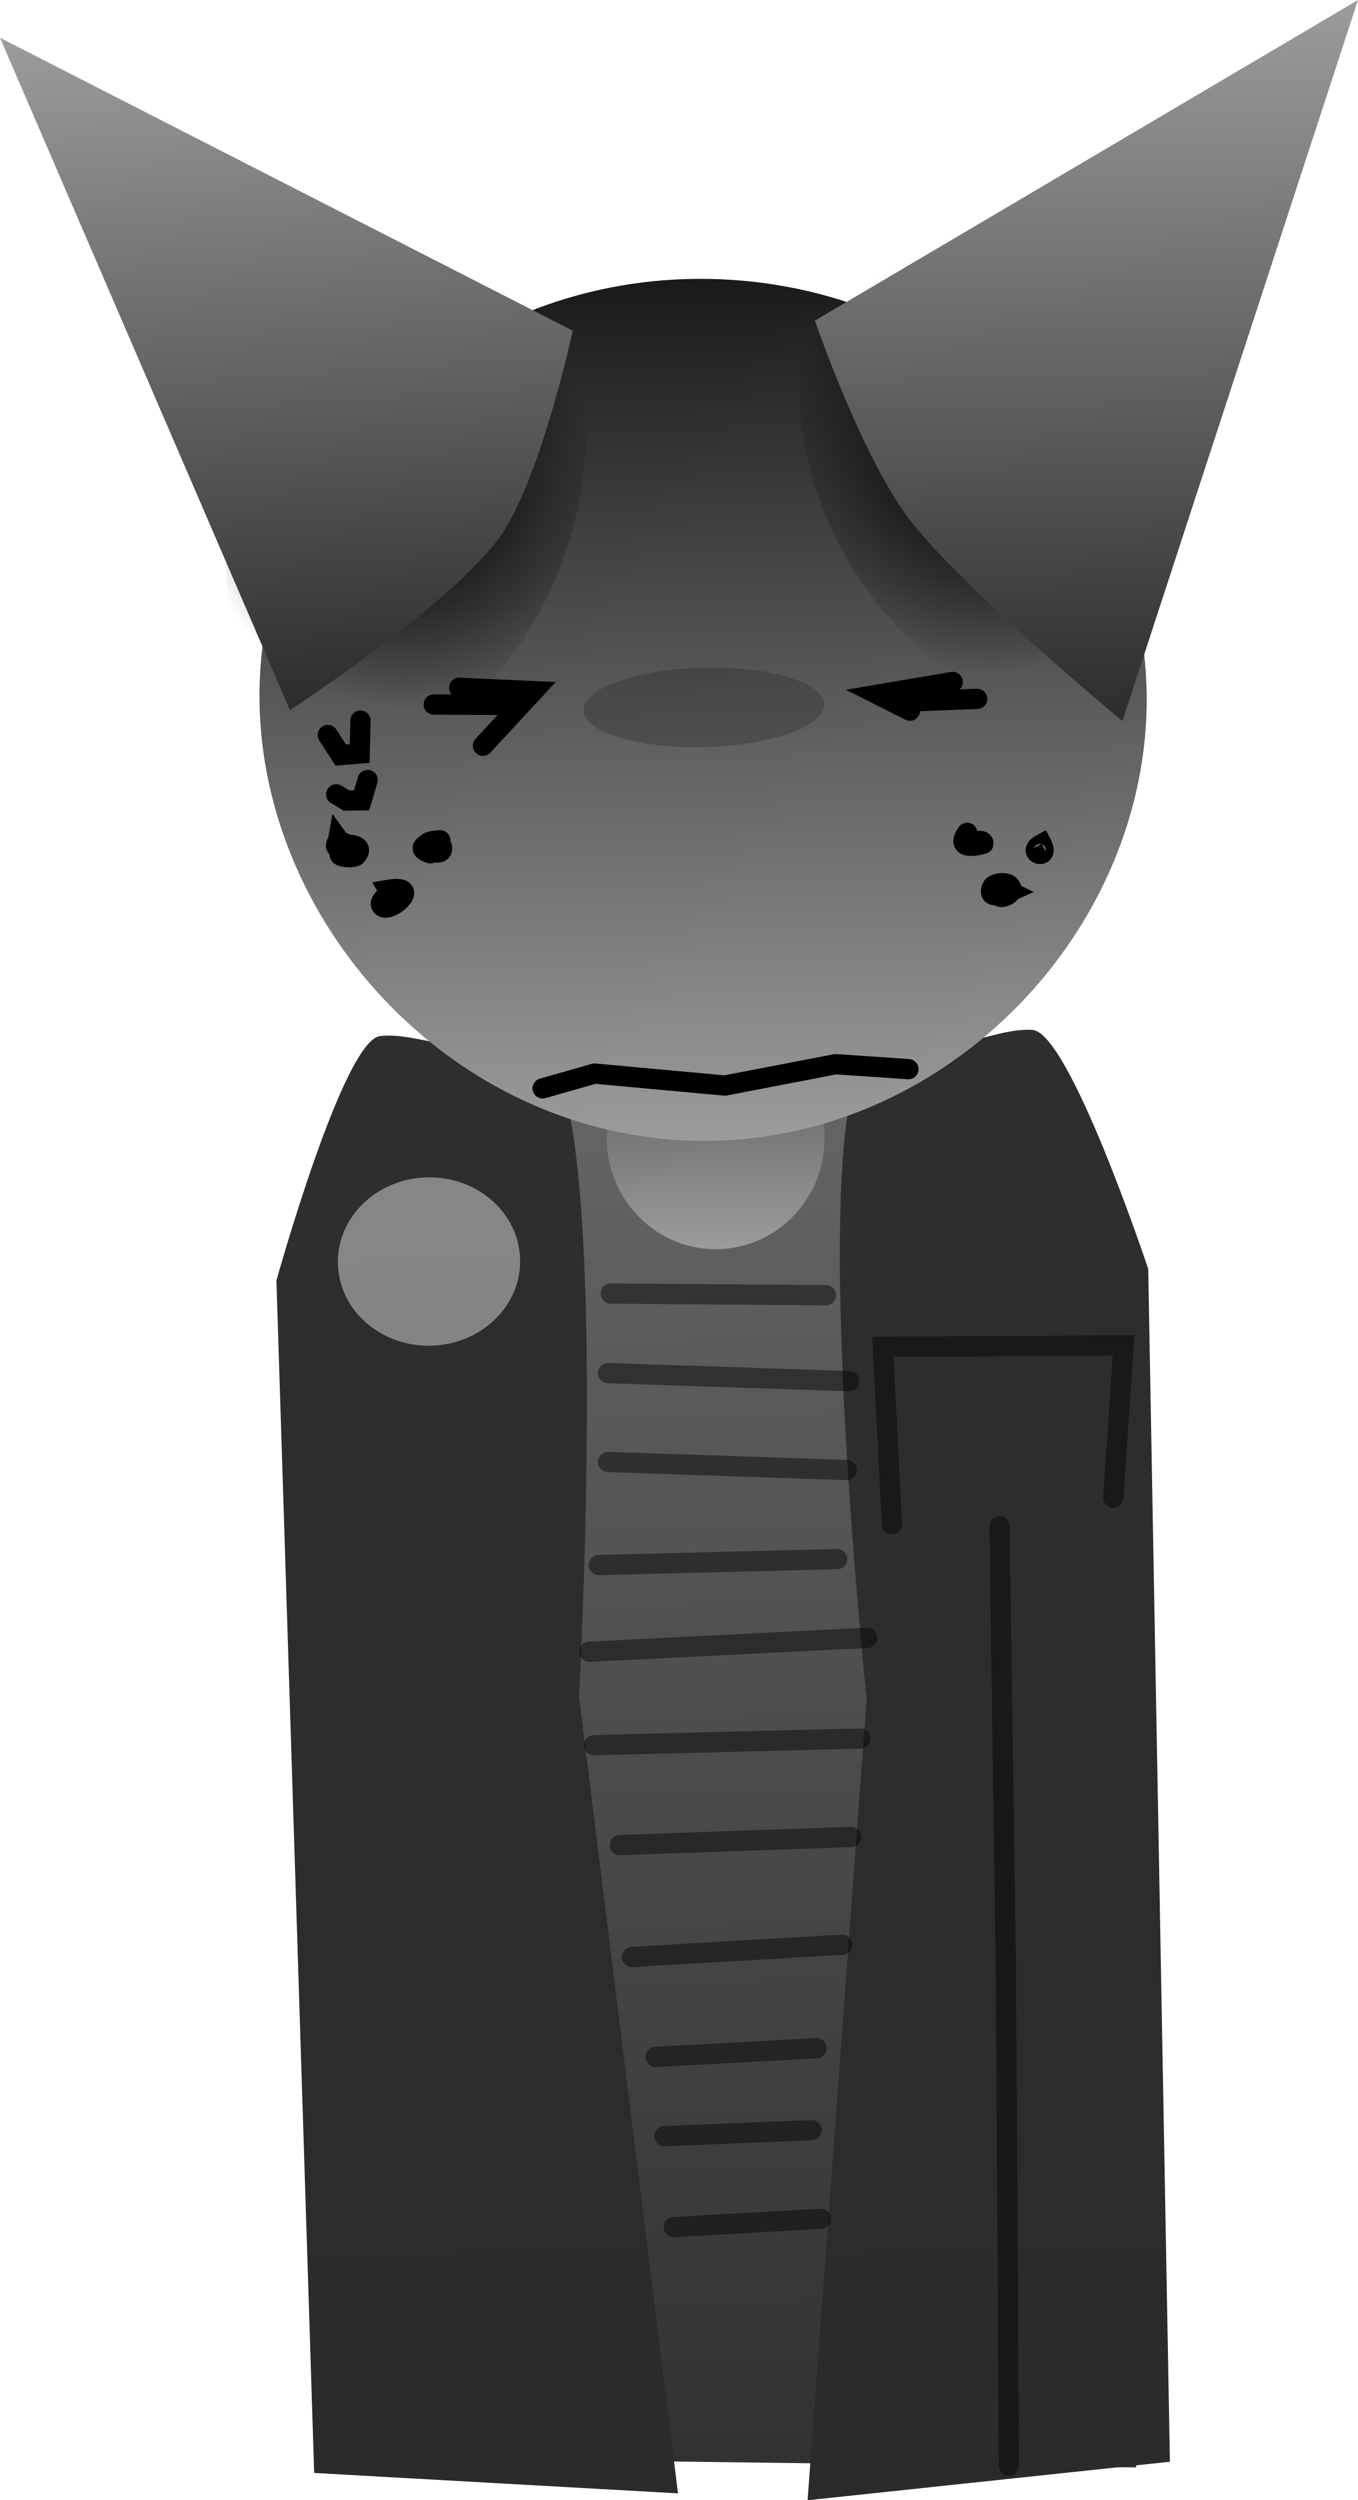 <svg version="1.1" xmlns="http://www.w3.org/2000/svg" xmlns:xlink="http://www.w3.org/1999/xlink" width="167.662" height="308.664" viewBox="0,0,167.662,308.664"><defs><linearGradient x1="319.662" y1="172.709" x2="324.119" y2="351.486" gradientUnits="userSpaceOnUse" id="color-1"><stop offset="0" stop-color="#676767"/><stop offset="1" stop-color="#313131"/></linearGradient><linearGradient x1="351.115" y1="172.986" x2="355.621" y2="353.734" gradientUnits="userSpaceOnUse" id="color-2"><stop offset="0" stop-color="#2e2e2e"/><stop offset="1" stop-color="#2b2b2b"/></linearGradient><linearGradient x1="289.297" y1="173.278" x2="293.803" y2="354.026" gradientUnits="userSpaceOnUse" id="color-3"><stop offset="0" stop-color="#2e2e2e"/><stop offset="1" stop-color="#2b2b2b"/></linearGradient><linearGradient x1="321.018" y1="172.432" x2="321.702" y2="199.856" gradientUnits="userSpaceOnUse" id="color-4"><stop offset="0" stop-color="#575757"/><stop offset="1" stop-color="#9c9c9c"/></linearGradient><linearGradient x1="318.525" y1="80.071" x2="321.177" y2="186.474" gradientUnits="userSpaceOnUse" id="color-5"><stop offset="0" stop-color="#1a1a1a"/><stop offset="1" stop-color="#9c9c9c"/></linearGradient><radialGradient cx="355.27" cy="102.403" r="26.454" gradientUnits="userSpaceOnUse" id="color-6"><stop offset="0" stop-color="#000000" stop-opacity="0.925"/><stop offset="1" stop-color="#000000" stop-opacity="0"/></radialGradient><radialGradient cx="283.137" cy="107.735" r="25.356" gradientUnits="userSpaceOnUse" id="color-7"><stop offset="0" stop-color="#000000" stop-opacity="0.925"/><stop offset="1" stop-color="#000000" stop-opacity="0"/></radialGradient><linearGradient x1="272.76" y1="47.659" x2="278.419" y2="132.669" gradientUnits="userSpaceOnUse" id="color-8"><stop offset="0" stop-color="#9c9c9c"/><stop offset="1" stop-color="#2c2c2c"/></linearGradient><linearGradient x1="359.41" y1="46.67" x2="361.609" y2="134.902" gradientUnits="userSpaceOnUse" id="color-9"><stop offset="0" stop-color="#9c9c9c"/><stop offset="1" stop-color="#2c2c2c"/></linearGradient><linearGradient x1="285.713" y1="190.992" x2="286.231" y2="211.774" gradientUnits="userSpaceOnUse" id="color-10"><stop offset="0" stop-color="#878787"/><stop offset="1" stop-color="#848484"/></linearGradient><linearGradient x1="124.402" y1="100.237" x2="124.433" y2="101.487" gradientUnits="userSpaceOnUse" id="color-11"><stop offset="0" stop-color="#878787"/><stop offset="1" stop-color="#848484"/></linearGradient></defs><g transform="translate(-233.007,-45.642)"><g stroke-miterlimit="10"><path d="M276.996,349.021l-5.799,-147.177c0,0 5.982,-25.855 15.777,-26.505c9.727,-0.645 32.794,-1.777 52.933,-3.112c21.843,-1.449 29.326,25.252 29.326,25.252l4.046,152.782z" fill="url(#color-1)" stroke="#000000" stroke-width="0" stroke-linecap="butt"/><path d="M332.712,354.305l7.294,-98.921c0,0 -8.488,-80.818 1.725,-80.169c9.416,0.599 14.198,-2.716 18.746,-2.427c4.579,0.291 14.293,29.508 14.293,29.508l2.679,147.255z" fill="url(#color-2)" stroke="#000000" stroke-width="0" stroke-linecap="butt"/><path d="M271.795,350.935l-4.662,-147.205c0,0 8.245,-29.664 12.805,-30.183c4.528,-0.515 9.47,2.557 18.844,1.49c10.167,-1.157 5.717,79.984 5.717,79.984l12.214,98.435z" fill="url(#color-3)" stroke="#000000" stroke-width="0" stroke-linecap="butt"/><path d="M334.804,185.809c0.189,7.573 -5.677,13.862 -13.102,14.047c-7.425,0.185 -13.597,-5.804 -13.786,-13.377c-0.189,-7.573 5.677,-13.862 13.102,-14.047c7.425,-0.185 13.597,5.804 13.786,13.377z" fill="url(#color-4)" stroke="#000000" stroke-width="0" stroke-linecap="butt"/><path d="M374.54,134.134c-1.23,28.528 -26.601,53.608 -56.825,52.305c-30.225,-1.304 -53.858,-28.498 -52.628,-57.025c1.23,-28.528 26.73,-50.597 56.954,-49.294c30.225,1.304 53.729,25.487 52.498,54.014z" fill="url(#color-5)" stroke="#000000" stroke-width="0" stroke-linecap="butt"/><path d="M334.765,132.601c0.068,2.708 -6.528,5.069 -14.732,5.274c-8.204,0.205 -14.909,-1.825 -14.976,-4.533c-0.068,-2.708 6.528,-5.069 14.732,-5.274c8.204,-0.205 14.909,1.825 14.976,4.533z" fill-opacity="0.184" fill="#000000" stroke="none" stroke-width="0" stroke-linecap="butt"/><path d="M275.248,149.92c0.516,-0.103 2.969,-0.025 1.736,1.353c-0.272,0.304 -1.694,0.205 -1.96,-0.02c-0.409,-0.346 0.724,-1.114 0.415,-1.552c-0.192,-0.272 -0.571,0.716 -0.848,0.53c-0.277,-0.186 0.114,-0.657 0.172,-0.985z" fill="none" stroke="#000000" stroke-width="2.5" stroke-linecap="round"/><path d="M286.147,150.987c-2.675,-0.798 1.155,-1.932 1.412,-0.83c0.459,1.966 -4.411,-0.662 -0.191,-0.767" fill="none" stroke="#000000" stroke-width="2.5" stroke-linecap="round"/><path d="M280.97,155.493c4.489,-0.789 -0.186,3.311 -0.901,1.904c-0.31,-0.61 1.129,-1.283 0.808,-1.888z" fill="none" stroke="#000000" stroke-width="2.5" stroke-linecap="round"/><path d="M352.574,149.78c0.574,-0.228 1.901,-0.597 1.852,0.018c-0.003,0.031 -3.755,1.109 -2.01,-1.343" fill="none" stroke="#000000" stroke-width="2.5" stroke-linecap="round"/><path d="M361.625,149.852c1.049,2.09 -2.085,1.081 -0.011,-0.021z" fill="none" stroke="#000000" stroke-width="2.5" stroke-linecap="round"/><path d="M357.716,155.719c-0.314,0.143 -2.985,1.204 -2.23,-0.531c0.283,-0.652 2.631,-0.88 2.357,0.482c-0.123,0.61 -2.462,1.417 -1.135,-0.448z" fill="none" stroke="#000000" stroke-width="2.5" stroke-linecap="round"/><path d="M332.229,88.212c2.66,-14.366 15.133,-19.658 27.858,-11.821c12.725,7.838 20.885,25.838 18.225,40.204c-2.66,14.366 -15.133,19.658 -27.858,11.821c-12.725,-7.838 -20.885,-25.838 -18.225,-40.204z" fill="url(#color-6)" stroke="#000000" stroke-width="0" stroke-linecap="butt"/><path d="M304.552,92.067c3.192,14.44 -3.809,33.161 -15.636,41.814c-11.827,8.653 -24.003,3.962 -27.195,-10.478c-3.192,-14.44 3.809,-33.161 15.636,-41.815c11.827,-8.653 24.003,-3.962 27.195,10.478z" fill="url(#color-7)" stroke="#000000" stroke-width="0" stroke-linecap="butt"/><path d="M268.804,133.309l-35.797,-83.005l70.713,36.162c0,0 -4.058,18.844 -9.203,25.747c-6.27,8.411 -25.713,21.096 -25.713,21.096z" fill="url(#color-8)" stroke="#000000" stroke-width="0" stroke-linecap="butt"/><path d="M333.621,85.224l67.048,-39.583l-29.081,89.012c0,0 -19.637,-16.215 -26.231,-24.8c-6.007,-7.82 -11.736,-24.629 -11.736,-24.629z" fill="url(#color-9)" stroke="#000000" stroke-width="0" stroke-linecap="butt"/><path d="M308.069,226.125l29.463,0.997" fill="none" stroke-opacity="0.451" stroke="#000000" stroke-width="2.5" stroke-linecap="round"/><path d="M336.363,238.118l-29.42,0.733" fill="none" stroke-opacity="0.451" stroke="#000000" stroke-width="2.5" stroke-linecap="round"/><path d="M305.767,249.559l34.301,-1.721" fill="none" stroke-opacity="0.451" stroke="#000000" stroke-width="2.5" stroke-linecap="round"/><path d="M306.343,261.089l32.881,-0.82" fill="none" stroke-opacity="0.451" stroke="#000000" stroke-width="2.5" stroke-linecap="round"/><path d="M309.536,273.42l28.547,-1" fill="none" stroke-opacity="0.451" stroke="#000000" stroke-width="2.5" stroke-linecap="round"/><path d="M336.972,285.723l-25.937,1.512" fill="none" stroke-opacity="0.451" stroke="#000000" stroke-width="2.5" stroke-linecap="round"/><path d="M333.827,298.5l-19.887,1.073" fill="none" stroke-opacity="0.451" stroke="#000000" stroke-width="2.5" stroke-linecap="round"/><path d="M315.05,309.358l18.164,-0.741" fill="none" stroke-opacity="0.451" stroke="#000000" stroke-width="2.5" stroke-linecap="round"/><path d="M334.352,319.555l-18.157,1.03" fill="none" stroke-opacity="0.451" stroke="#000000" stroke-width="2.5" stroke-linecap="round"/><path d="M337.835,216.147l-29.751,-0.99" fill="none" stroke-opacity="0.451" stroke="#000000" stroke-width="2.5" stroke-linecap="round"/><path d="M334.973,205.54l-26.557,-0.204" fill="none" stroke-opacity="0.451" stroke="#000000" stroke-width="2.5" stroke-linecap="round"/><path d="M343.129,233.81l-1.123,-21.906l29.722,-0.164l-1.263,18.791" fill="none" stroke-opacity="0.451" stroke="#000000" stroke-width="2.5" stroke-linecap="round"/><path d="M356.411,234.056l0.782,54.527l0.378,61.464" fill="none" stroke-opacity="0.451" stroke="#000000" stroke-width="2.5" stroke-linecap="round"/><path d="M297.22,201.103c0.143,5.739 -4.777,10.517 -10.989,10.672c-6.212,0.155 -11.364,-4.372 -11.507,-10.111c-0.143,-5.739 4.777,-10.517 10.989,-10.672c6.212,-0.155 11.364,4.372 11.507,10.111z" fill="url(#color-10)" stroke="#000000" stroke-width="0" stroke-linecap="butt"/><path d="M251.862,187.548z" fill="url(#color-11)" stroke="#000000" stroke-width="2.5" stroke-linecap="butt"/><path d="M345.349,133.377l-3.939,-1.986l9.224,-1.558" fill="none" stroke="#000000" stroke-width="2.5" stroke-linecap="round"/><path d="M343.378,132.314l10.271,-0.395" fill="none" stroke="#000000" stroke-width="2.5" stroke-linecap="round"/><path d="M286.565,132.619l9.17,0.049" fill="none" stroke="#000000" stroke-width="2.5" stroke-linecap="round"/><path d="M300.002,180.007l6.414,-1.827l16.082,1.474l13.687,-2.633l8.976,0.61" fill="none" stroke="#000000" stroke-width="2.5" stroke-linecap="round"/><path d="M277.514,134.601l-0.098,4.064l-2.341,0.19l-1.598,-2.477" fill="none" stroke="#000000" stroke-width="2.5" stroke-linecap="round"/><path d="M278.4,141.933l-0.745,2.511l-1.875,0.027l-1.261,-0.763" fill="none" stroke="#000000" stroke-width="2.5" stroke-linecap="round"/><path d="M289.704,130.549l9.165,0.414l-6.237,6.744" fill="none" stroke="#000000" stroke-width="2.5" stroke-linecap="round"/></g></g></svg>